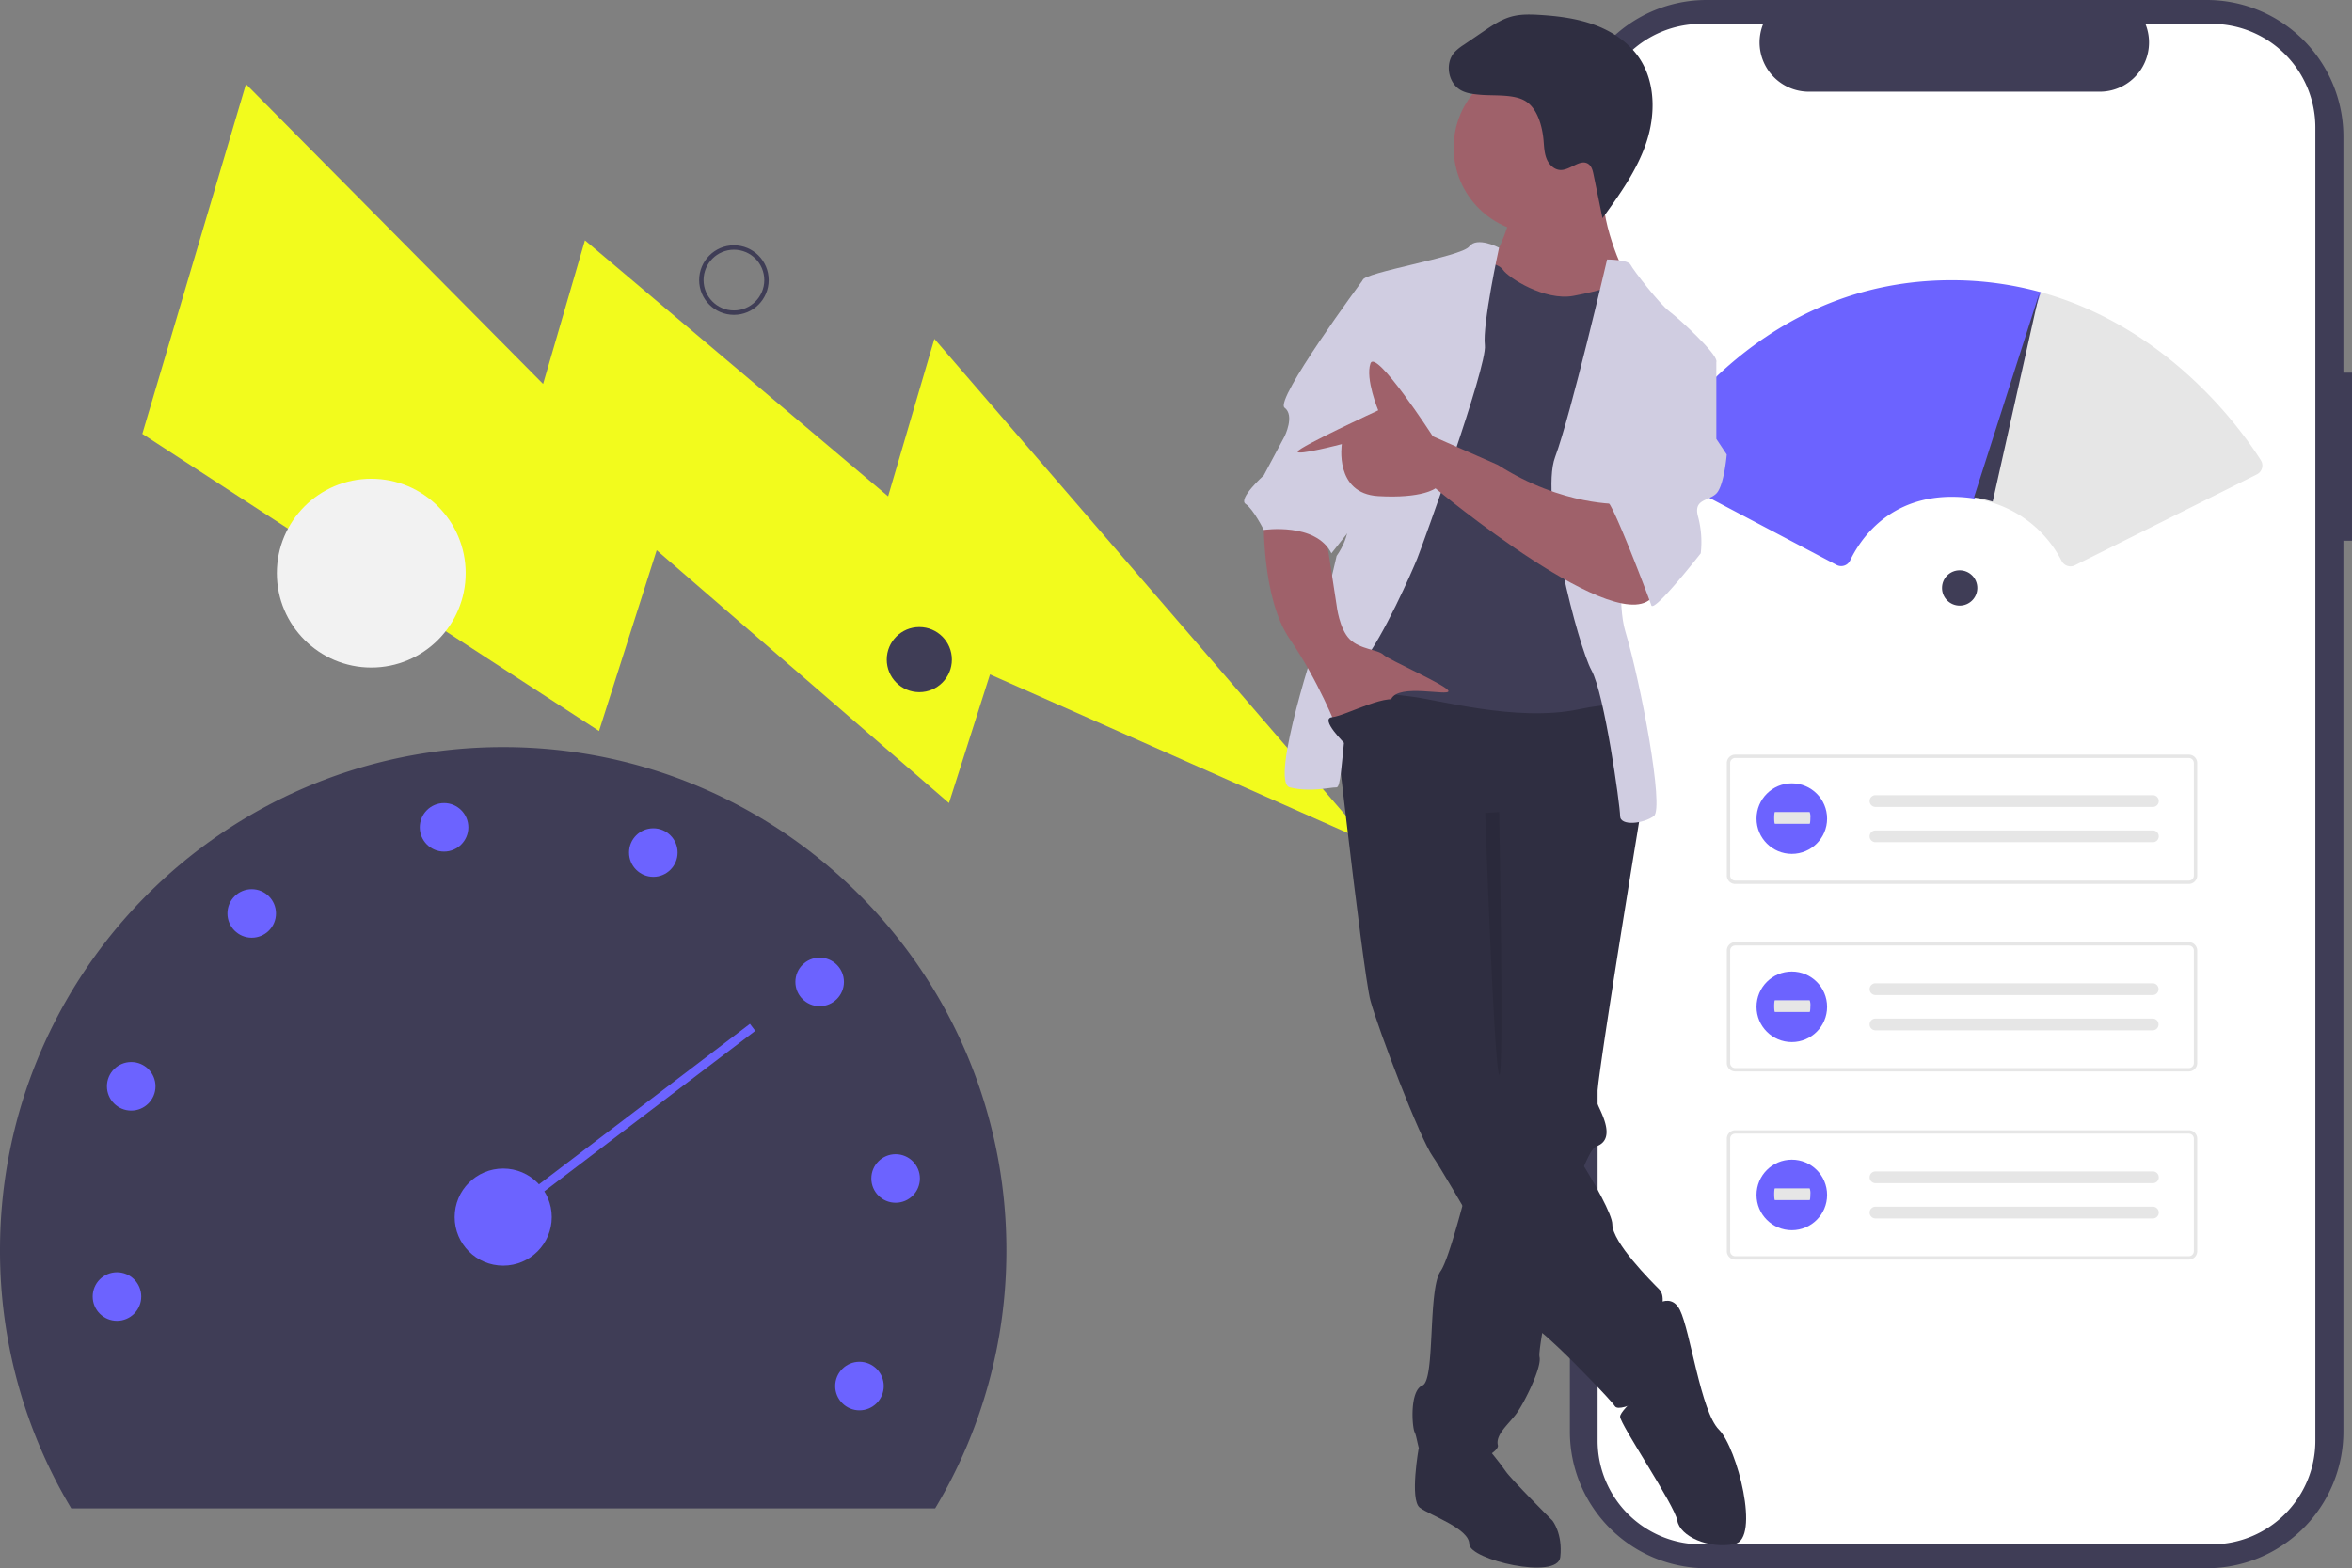 <?xml version="1.0" encoding="UTF-8" standalone="no"?>
<svg
   id="e9543dae-de41-418f-9290-24abb7460ee9"
   data-name="Layer 1"
   width="1065.697"
   height="710.713"
   viewBox="0 0 1065.697 710.713"
   version="1.1"
   xmlns="http://www.w3.org/2000/svg"
   xmlns:svg="http://www.w3.org/2000/svg"
   xmlns:rdf="http://www.w3.org/1999/02/22-rdf-syntax-ns#"
   xmlns:cc="http://creativecommons.org/ns#"
   xmlns:dc="http://purl.org/dc/elements/1.1/">
  <rect x="0" y="0" width="1065.697" height="710.713" fill="#808080" stroke="none"/>
  <defs
     id="defs903" />
  <title
     id="title824">speed test</title>
  <g
     id="layer3">
    <path
       style="fill:#f2fb1d;fill-opacity:1;stroke:#000000;stroke-width:0;stroke-linecap:butt;stroke-linejoin:miter;stroke-miterlimit:4;stroke-dasharray:none;stroke-opacity:1"
       d="M 64.493,196.619 111.448,38.115 246.079,174 265.035,108.927 402.407,224.944 423.372,153.569 620.249,381.75 448.577,305.642 429.987,363.932 297.547,249.36 271.42,331.281 Z"
       id="path2817" />
  </g>
  <g
     id="layer2"
     transform="translate(2.5511001e-4,-71.419)"
     style="display:inline">
    <path
       id="a7e0d23c-0c47-41f1-93b9-87dfccd4c0f5"
       data-name="Path 968"
       d="m 1065.697,240.311 h -3.9 v -106.977 A 61.915,61.915 0 0 0 999.882,71.419 h -226.65 a 61.915,61.915 0 0 0 -61.916,61.914 v 586.884 a 61.915,61.915 0 0 0 61.915,61.915 h 226.648 a 61.915,61.915 0 0 0 61.915,-61.915 v -403.758 h 3.9 z"
       fill="#3f3d56" />
    <path
       id="a1ad11fc-8226-4675-bbe0-e36020d9de96"
       data-name="Path 969"
       d="m 1049.097,129.187 v 595.175 a 46.959,46.959 0 0 1 -46.942,46.952 H 770.855 a 46.966,46.966 0 0 1 -46.973,-46.952 v -595.175 a 46.965,46.965 0 0 1 46.971,-46.951 h 28.058 a 22.329,22.329 0 0 0 20.656,30.74 h 131.868 a 22.329,22.329 0 0 0 20.656,-30.74 h 30.055 a 46.959,46.959 0 0 1 46.951,46.942 z"
       fill="#ffffff" />
    <path
       id="a71e44ec-7616-4081-86af-b6db32cd39f3"
       data-name="Path 39"
       d="m 991.763,472.015 h -205.537 a 3.81,3.81 0 0 1 -3.806,-3.806 v -50.984 a 3.811,3.811 0 0 1 3.806,-3.806 h 205.537 a 3.811,3.811 0 0 1 3.806,3.806 v 50.985 a 3.811,3.811 0 0 1 -3.806,3.806 z m -205.537,-57.074 a 2.286,2.286 0 0 0 -2.284,2.284 v 50.985 a 2.286,2.286 0 0 0 2.284,2.284 h 205.537 a 2.286,2.286 0 0 0 2.284,-2.284 v -50.985 a 2.286,2.286 0 0 0 -2.284,-2.284 z"
       fill="#e6e6e6" />
    <path
       id="a3f57aef-fb20-4553-8f82-b751eb5ec42c"
       data-name="Path 40"
       d="m 849.791,431.78 a 2.664,2.664 0 0 0 0,5.329 h 125.605 a 2.665,2.665 0 0 0 0.204,-5.326 q -0.058,-0.002 -0.117,-0.002 H 849.791 Z"
       fill="#e6e6e6" />
    <path
       id="a617e1da-1a45-4bf0-a146-8b20186fa5b6"
       data-name="Path 41"
       d="m 849.791,447.764 a 2.664,2.664 0 0 0 0,5.329 h 125.605 a 2.665,2.665 0 0 0 0.204,-5.326 q -0.058,-0.002 -0.117,-0.002 H 849.791 Z"
       fill="#e6e6e6" />
    <path
       id="f83fafa3-5270-49ac-8952-eedc3d6c92ed"
       data-name="Path 42"
       d="m 991.763,556.995 h -205.537 a 3.81,3.81 0 0 1 -3.806,-3.806 v -50.984 a 3.811,3.811 0 0 1 3.806,-3.806 h 205.537 a 3.811,3.811 0 0 1 3.806,3.806 v 50.985 a 3.811,3.811 0 0 1 -3.806,3.805 z m -205.537,-57.074 a 2.286,2.286 0 0 0 -2.284,2.284 v 50.985 a 2.286,2.286 0 0 0 2.284,2.284 h 205.537 a 2.286,2.286 0 0 0 2.284,-2.284 v -50.985 a 2.286,2.286 0 0 0 -2.284,-2.284 z"
       fill="#e6e6e6" />
    <path
       id="b1e095e5-1d51-47f4-b1e9-85a21efab4ec"
       data-name="Path 43"
       d="m 849.791,517.036 a 2.664,2.664 0 0 0 0,5.329 h 125.605 a 2.665,2.665 0 0 0 0.087,-5.328 h -125.692 z"
       fill="#e6e6e6" />
    <path
       id="e7ccabbb-2f45-40c9-adc9-a92013dc0f4d"
       data-name="Path 44"
       d="m 849.791,533.024 a 2.664,2.664 0 0 0 0,5.329 h 125.605 a 2.665,2.665 0 0 0 0.087,-5.328 h -125.692 z"
       fill="#e6e6e6" />
    <path
       id="ec532991-8ec8-4eba-a86f-87c70c278f41"
       data-name="Path 39-2"
       d="m 991.763,642.253 h -205.537 a 3.81,3.81 0 0 1 -3.806,-3.806 v -50.984 a 3.811,3.811 0 0 1 3.806,-3.806 h 205.537 a 3.811,3.811 0 0 1 3.806,3.806 v 50.985 a 3.811,3.811 0 0 1 -3.806,3.806 z m -205.537,-57.074 a 2.286,2.286 0 0 0 -2.284,2.284 v 50.985 a 2.286,2.286 0 0 0 2.284,2.284 h 205.537 a 2.286,2.286 0 0 0 2.284,-2.284 v -50.985 a 2.286,2.286 0 0 0 -2.284,-2.284 z"
       fill="#e6e6e6" />
    <path
       id="a788f10e-f95b-4590-bad9-be702445c232"
       data-name="Path 40-2"
       d="m 849.791,602.297 a 2.664,2.664 0 1 0 0,5.329 h 125.605 a 2.665,2.665 0 0 0 0.204,-5.326 q -0.058,-0.002 -0.117,-0.002 H 849.791 Z"
       fill="#e6e6e6" />
    <path
       id="f15a5014-9b42-4c0b-a546-80766b911601"
       data-name="Path 41-2"
       d="m 849.791,618.284 a 2.664,2.664 0 0 0 0,5.329 h 125.605 a 2.665,2.665 0 0 0 0.204,-5.326 q -0.058,-0.002 -0.117,-0.002 H 849.791 Z"
       fill="#e6e6e6" />
    <g
       id="bf60e786-3805-43a5-8cdd-bbea060079bf"
       data-name="Group 59"
       transform="translate(565.953,71.419)">
      <circle
         id="a323e3dd-8f2c-40f7-a0c1-7a235f78e8b7"
         data-name="Ellipse 5"
         cx="245.915"
         cy="370.985"
         r="15.986"
         fill="#6c63ff" />
      <path
         id="b21d221e-9b86-4bff-9dca-a61a27263db1"
         data-name="Path 40-3"
         d="m 491.276,461.712 c -0.184,0 -0.333,1.193 -0.333,2.664 0,1.471 0.149,2.665 0.333,2.665 h 15.719 c 0.184,0.024 0.336,-1.149 0.339,-2.62 a 5.943,5.943 0 0 0 -0.328,-2.708 h -15.73 z"
         transform="translate(-253.014,-93.713)"
         fill="#e6e6e6" />
    </g>
    <g
       id="b51141dd-8175-4f5a-b697-41b89601b37f"
       data-name="Group 60"
       transform="translate(565.953,71.419)">
      <circle
         id="e363222e-d569-47a6-8bf5-edbaac636a07"
         data-name="Ellipse 5-2"
         cx="245.915"
         cy="456.278"
         r="15.986"
         fill="#6c63ff" />
      <path
         id="bf4b9d9b-b2cd-48cd-bc0b-2e6b007ef33d"
         data-name="Path 40-4"
         d="m 491.276,547.005 c -0.184,0 -0.333,1.193 -0.333,2.664 0,1.471 0.149,2.665 0.333,2.665 h 15.719 c 0.184,0.024 0.336,-1.149 0.339,-2.62 a 5.943,5.943 0 0 0 -0.328,-2.708 h -15.73 z"
         transform="translate(-253.014,-93.713)"
         fill="#e6e6e6" />
    </g>
    <g
       id="b35aa588-fd9e-4429-8570-fee6b5da93cc"
       data-name="Group 61"
       transform="translate(565.953,71.419)">
      <circle
         id="b896a996-d737-41ee-9642-d5eaf8a9fd6b"
         data-name="Ellipse 5-3"
         cx="245.915"
         cy="541.536"
         r="15.986"
         fill="#6c63ff" />
      <path
         id="f0c90521-3626-484d-9767-39f7327e6a31"
         data-name="Path 40-5"
         d="m 491.276,632.263 c -0.184,0 -0.333,1.193 -0.333,2.664 0,1.471 0.149,2.665 0.333,2.665 h 15.719 c 0.184,0.024 0.336,-1.149 0.339,-2.62 a 5.943,5.943 0 0 0 -0.328,-2.708 h -15.73 z"
         transform="translate(-253.014,-93.713)"
         fill="#e6e6e6" />
    </g>
    <path
       d="m 938.139,328.087 a 4.487,4.487 0 0 1 -4.012,-2.45 52.874,52.874 0 0 0 -31.372,-26.411 59.999,59.999 0 0 0 -8.408,-1.904 l -0.58,-0.088 29.92,-93.546 0.506,0.018 c 58.128,15.795 91.385,62.381 100.193,76.283 a 4.494,4.494 0 0 1 -1.797,6.423 l -82.431,41.197 a 4.507,4.507 0 0 1 -2.019,0.478 z"
       fill="#e6e6e6"
       id="path1331" />
    <circle
       cx="887.931"
       cy="337.879"
       r="8"
       fill="#3f3d56"
       id="circle1346" />
    <path
       d="m 834.244,327.971 a 4.492,4.492 0 0 1 -2.1,-0.524 l -81.953,-43.234 a 4.5,4.5 0 0 1 -1.741,-6.325 181.666,181.666 0 0 1 40.991,-45.975 c 28.302,-22.431 60.494,-33.684 95.678,-33.495 a 151.884,151.884 0 0 1 39.064,5.289 l 0.505,0.137 -29.927,93.541 -0.421,-0.064 a 66.682,66.682 0 0 0 -8.139,-0.722 c -30.451,-0.859 -43.646,19.876 -47.908,28.83 a 4.415,4.415 0 0 1 -2.62,2.31 4.527,4.527 0 0 1 -1.429,0.233 z"
       fill="#6c63ff"
       id="path1348" />
    <path
       d="m 924.061,204.189 -21.16,94.56 a 60.384,60.384 0 0 0 -8.48,-1.92 l 29.63,-92.64 z"
       fill="#3f3d56"
       id="path1350" />
  </g>
  <g
     id="layer1"
     style="display:inline"
     transform="translate(2.5511001e-4,-71.419)">
    <path
       d="m 743.227,785.29 -6.382,-4.741 c 0,0 -4.224,23.597 0.489,27.132 4.714,3.535 22.391,9.428 22.391,16.498 0,7.071 40.068,16.498 41.246,5.892 1.178,-10.606 -3.535,-16.498 -3.535,-16.498 0,0 -18.855,-18.855 -21.212,-22.391 -2.357,-3.535 -8.249,-10.606 -8.249,-10.606 z"
       transform="translate(-94,-53)"
       fill="#2f2e41"
       id="path840" />
    <path
       d="m 837.504,491.853 c 0,0 -0.177,1.037 -0.483,2.934 -0.283,1.685 -0.672,4.066 -1.143,7 -4.95,30.204 -19.386,119.119 -18.408,122.053 1.178,3.535 9.428,16.498 0,20.034 -0.907,0.342 -1.886,1.449 -2.934,3.194 a 68.494,68.494 0 0 0 -4.985,11.761 c -5.621,16.31 -11.632,42.413 -15.108,60.49 -1.52,7.943 -2.557,14.33 -2.864,17.677 a 9.612,9.612 0 0 0 -0.035,2.333 c 1.178,4.714 -7.071,21.212 -10.606,25.926 -3.535,4.714 -9.428,9.428 -8.249,14.142 1.178,4.714 -29.462,17.677 -32.997,9.428 -3.535,-8.249 -3.535,-12.963 -4.714,-15.32 -1.178,-2.357 -2.357,-18.855 3.535,-21.212 5.892,-2.357 2.357,-43.603 8.249,-51.852 1.968,-2.746 4.973,-12.044 8.12,-23.227 1.237,-4.384 2.487,-9.051 3.712,-13.729 4.973,-19.174 9.38,-38.465 9.38,-38.465 L 766.796,487.139 l 64.815,-8.249 1.662,3.665 3.312,7.271 z"
       transform="translate(-94,-53)"
       fill="#2f2e41"
       id="path842" />
    <path
       d="m 841.039,718.118 c 0,0 9.428,-9.428 14.142,0 4.714,9.428 9.428,45.96 17.677,54.209 8.249,8.249 18.855,49.495 7.071,51.852 -11.785,2.357 -24.748,-3.535 -25.926,-10.606 -1.178,-7.071 -25.926,-43.603 -25.926,-47.138 0,-3.535 16.498,-16.498 16.498,-16.498 z"
       transform="translate(-94,-53)"
       fill="#2f2e41"
       id="path844" />
    <path
       d="m 696.088,427.038 c 0,0 15.32,137.88 18.855,150.843 3.535,12.963 22.391,62.458 28.283,70.708 5.892,8.249 43.603,75.422 48.317,78.957 4.714,3.535 14.142,12.963 14.142,12.963 0,0 17.677,17.677 20.034,21.212 2.357,3.535 22.391,-7.071 23.569,-14.142 1.178,-7.071 -1.178,-18.855 -2.357,-23.569 -1.178,-4.714 2.357,-11.785 -1.178,-15.32 -3.535,-3.535 -21.212,-21.212 -21.212,-29.462 0,-8.249 -30.64,-56.566 -42.425,-67.172 -11.785,-10.606 -9.428,-28.283 -9.428,-28.283 v -71.886 l 64.815,-20.034 c 0,0 -3.535,-56.566 -11.785,-56.566 -8.249,0 -116.668,-18.855 -129.631,-8.249 z"
       transform="translate(-94,-53)"
       fill="#2f2e41"
       id="path846" />
    <circle
       cx="697.544"
       cy="138.346"
       r="38.889"
       fill="#9f616a"
       id="circle848" />
    <path
       d="m 778.581,221.986 c 0,0 -4.714,17.677 -10.606,22.391 -5.892,4.714 15.32,24.748 15.32,24.748 l 40.068,2.357 7.071,-22.391 c 0,0 -12.963,-25.926 -9.428,-42.425 3.535,-16.498 -42.425,15.32 -42.425,15.32 z"
       transform="translate(-94,-53)"
       fill="#9f616a"
       id="path850" />
    <path
       d="m 762.082,242.02 c 0,0 10.606,1.178 12.963,4.714 2.357,3.535 18.855,14.142 31.818,11.785 12.963,-2.357 21.212,-5.892 23.569,-4.714 2.357,1.178 7.071,25.926 7.071,25.926 l -12.963,37.711 2.357,103.705 3.535,28.283 c 0,0 7.071,-9.428 -21.212,-3.535 -28.283,5.892 -64.815,-4.714 -76.6,-5.892 -11.785,-1.178 -31.818,-4.714 -32.997,-11.785 -1.178,-7.071 3.535,-32.997 3.535,-32.997 l 18.855,-78.957 11.785,-42.425 z"
       transform="translate(-94,-53)"
       fill="#3f3d56"
       id="path852" />
    <path
       d="m 773.229,236.701 c 0,0 -9.968,-5.287 -13.504,-0.573 -3.535,4.714 -48.317,11.785 -48.317,15.32 0,3.535 -9.428,98.991 -7.071,107.24 2.357,8.249 -4.714,17.677 -4.714,17.677 l -8.249,35.354 c 0,0 -22.391,67.172 -12.963,69.529 9.428,2.357 17.677,0 21.212,0 3.535,0 2.357,-44.782 11.785,-56.566 9.428,-11.785 22.391,-41.246 24.748,-47.138 2.357,-5.892 31.818,-87.206 30.64,-96.634 -1.178,-9.428 6.433,-44.208 6.433,-44.208 z"
       transform="translate(-94,-53)"
       fill="#d0cde1"
       id="path854" />
    <path
       d="m 822.184,242.02 c 0,0 9.428,0 10.606,2.357 1.178,2.357 12.963,17.677 17.677,21.212 4.714,3.535 21.212,18.855 21.212,22.391 0,3.535 -34.175,29.462 -34.175,29.462 0,0 -14.142,69.529 -7.071,93.098 7.071,23.569 17.677,80.135 12.963,83.671 -4.714,3.535 -15.32,4.714 -15.32,0 0,-4.714 -7.071,-55.388 -12.963,-65.994 -5.892,-10.606 -23.569,-77.778 -16.498,-96.634 7.071,-18.855 23.569,-89.563 23.569,-89.563 z"
       transform="translate(-94,-53)"
       fill="#d0cde1"
       id="path856" />
    <path
       d="m 666.627,358.687 c 0,0 -1.178,36.532 11.785,55.388 12.963,18.855 21.212,40.068 21.212,40.068 0,0 21.212,-5.892 24.748,-12.963 3.535,-7.071 25.926,-1.178 25.926,-3.535 0,-2.357 -27.105,-14.142 -29.462,-16.498 -2.357,-2.357 -10.606,-2.357 -15.32,-7.071 -4.714,-4.714 -5.892,-15.32 -5.892,-15.32 l -4.714,-30.64 z"
       transform="translate(-94,-53)"
       fill="#9f616a"
       id="path858" />
    <path
       d="m 764.759,167.367 c -2.992,-0.272 -6.077,-0.571 -8.721,-1.997 -5.925,-3.195 -7.496,-12.294 -2.986,-17.291 a 22.344,22.344 0 0 1 4.143,-3.331 l 8.958,-6.097 c 3.962,-2.697 8.017,-5.437 12.638,-6.709 4.179,-1.15 8.594,-1.032 12.92,-0.763 8.399,0.522 16.849,1.6 24.749,4.5 7.899,2.9 15.268,7.751 20.052,14.673 7.585,10.974 7.689,25.775 3.511,38.444 -4.177,12.669 -12.112,23.701 -19.931,34.51 l -4.057,-19.795 c -0.361,-1.763 -0.829,-3.695 -2.295,-4.739 -3.645,-2.593 -8.103,2.731 -12.576,2.697 -2.874,-0.022 -5.287,-2.386 -6.376,-5.046 -1.089,-2.66 -1.161,-5.605 -1.413,-8.468 -0.534,-6.064 -2.653,-14.502 -8.396,-17.847 -5.351,-3.116 -14.206,-2.196 -20.221,-2.742 z"
       transform="translate(-94,-53)"
       fill="#2f2e41"
       id="path860" />
    <path
       d="m 766.94,492.804 c 0,0 3.98,115.127 6.337,118.663 2.357,3.535 0,-119.025 0,-119.025 z"
       transform="translate(-94,-53)"
       opacity="0.1"
       id="path862" />
    <path
       d="m 720.836,251.447 h -9.428 c 0,0 -40.068,54.209 -35.354,57.745 4.714,3.535 0,12.963 0,12.963 l -9.428,17.677 c 0,0 -11.785,10.606 -8.249,12.963 3.535,2.357 8.249,11.785 8.249,11.785 0,0 23.569,-3.535 30.64,10.606 l 15.284,-19.296 z"
       transform="translate(-94,-53)"
       fill="#d0cde1"
       id="path864" />
    <path
       d="m 828.076,352.795 c 0,0 -25.926,1.178 -55.388,-17.677 L 743.227,322.155 c 0,0 -25.926,-40.068 -28.283,-32.997 -2.357,7.071 3.535,21.212 3.535,21.212 0,0 -35.555,16.455 -36.479,18.63 -0.924,2.175 19.981,-3.31 19.981,-3.31 0,0 -3.535,22.391 16.498,23.569 20.034,1.178 25.926,-3.535 25.926,-3.535 0,0 84.849,70.708 98.991,48.317 C 857.537,371.65 828.076,352.795 828.076,352.795 Z"
       transform="translate(-94,-53)"
       fill="#9f616a"
       id="path866" />
    <path
       d="m 858.716,283.266 12.963,4.714 v 35.354 l 4.714,7.071 c 0,0 -1.178,14.142 -4.714,17.677 -3.535,3.535 -10.606,2.357 -8.249,10.606 a 44.667,44.667 0 0 1 1.178,16.498 c 0,0 -21.212,27.105 -22.391,23.569 -1.178,-3.535 -17.677,-47.138 -20.034,-47.138 -2.357,0 23.569,-68.351 23.569,-68.351 z"
       transform="translate(-94,-53)"
       fill="#d0cde1"
       id="path868" />
    <path
       d="m 703.748,461.803 c 0,0 -12.185,-11.785 -6.093,-12.374 6.092,-0.589 27.305,-12.374 30.84,-6.482 3.535,5.892 -24.748,18.855 -24.748,18.855 z"
       transform="translate(-94,-53)"
       fill="#2f2e41"
       id="path870" />
    <path
       d="M 517.717,808 A 226.922,226.922 0 0 0 550,691 C 550,565.079 447.921,463 322,463 196.079,463 94,565.079 94,691 a 226.922,226.922 0 0 0 32.283,117 z"
       fill="#3f3d56"
       id="path872"
       transform="translate(-94,-53)" />
    <circle
       cx="228"
       cy="623"
       r="22"
       fill="#6c63ff"
       id="circle874" />
    <circle
       cx="53"
       cy="659"
       r="11"
       fill="#6c63ff"
       id="circle876" />
    <circle
       cx="59.454"
       cy="563.726"
       r="11"
       fill="#6c63ff"
       id="circle878" />
    <circle
       cx="114.056"
       cy="485.385"
       r="11"
       fill="#6c63ff"
       id="circle880" />
    <circle
       cx="201.208"
       cy="446.356"
       r="11"
       fill="#6c63ff"
       id="circle882" />
    <circle
       cx="296.013"
       cy="457.787"
       r="11"
       fill="#6c63ff"
       id="circle884" />
    <circle
       cx="371.39"
       cy="516.415"
       r="11"
       fill="#6c63ff"
       id="circle886" />
    <circle
       cx="405.804"
       cy="605.49"
       r="11"
       fill="#6c63ff"
       id="circle888" />
    <circle
       cx="389.427"
       cy="699.567"
       r="11"
       fill="#6c63ff"
       id="circle890" />
    <line
       x1="228"
       y1="623"
       x2="341"
       y2="537"
       fill="none"
       stroke="#6c63ff"
       stroke-miterlimit="10"
       stroke-width="4"
       id="line892" />
    <circle
       cx="332.542"
       cy="198.352"
       r="14.756"
       fill="none"
       stroke="#3f3d56"
       stroke-miterlimit="10"
       stroke-width="2"
       id="circle894" />
    <circle
       cx="416.542"
       cy="370.352"
       r="14.756"
       fill="#3f3d56"
       id="circle896" />
    <circle
       cx="168.223"
       cy="331.166"
       r="42.777"
       fill="#f2f2f2"
       id="circle898" />
  </g>
</svg>
